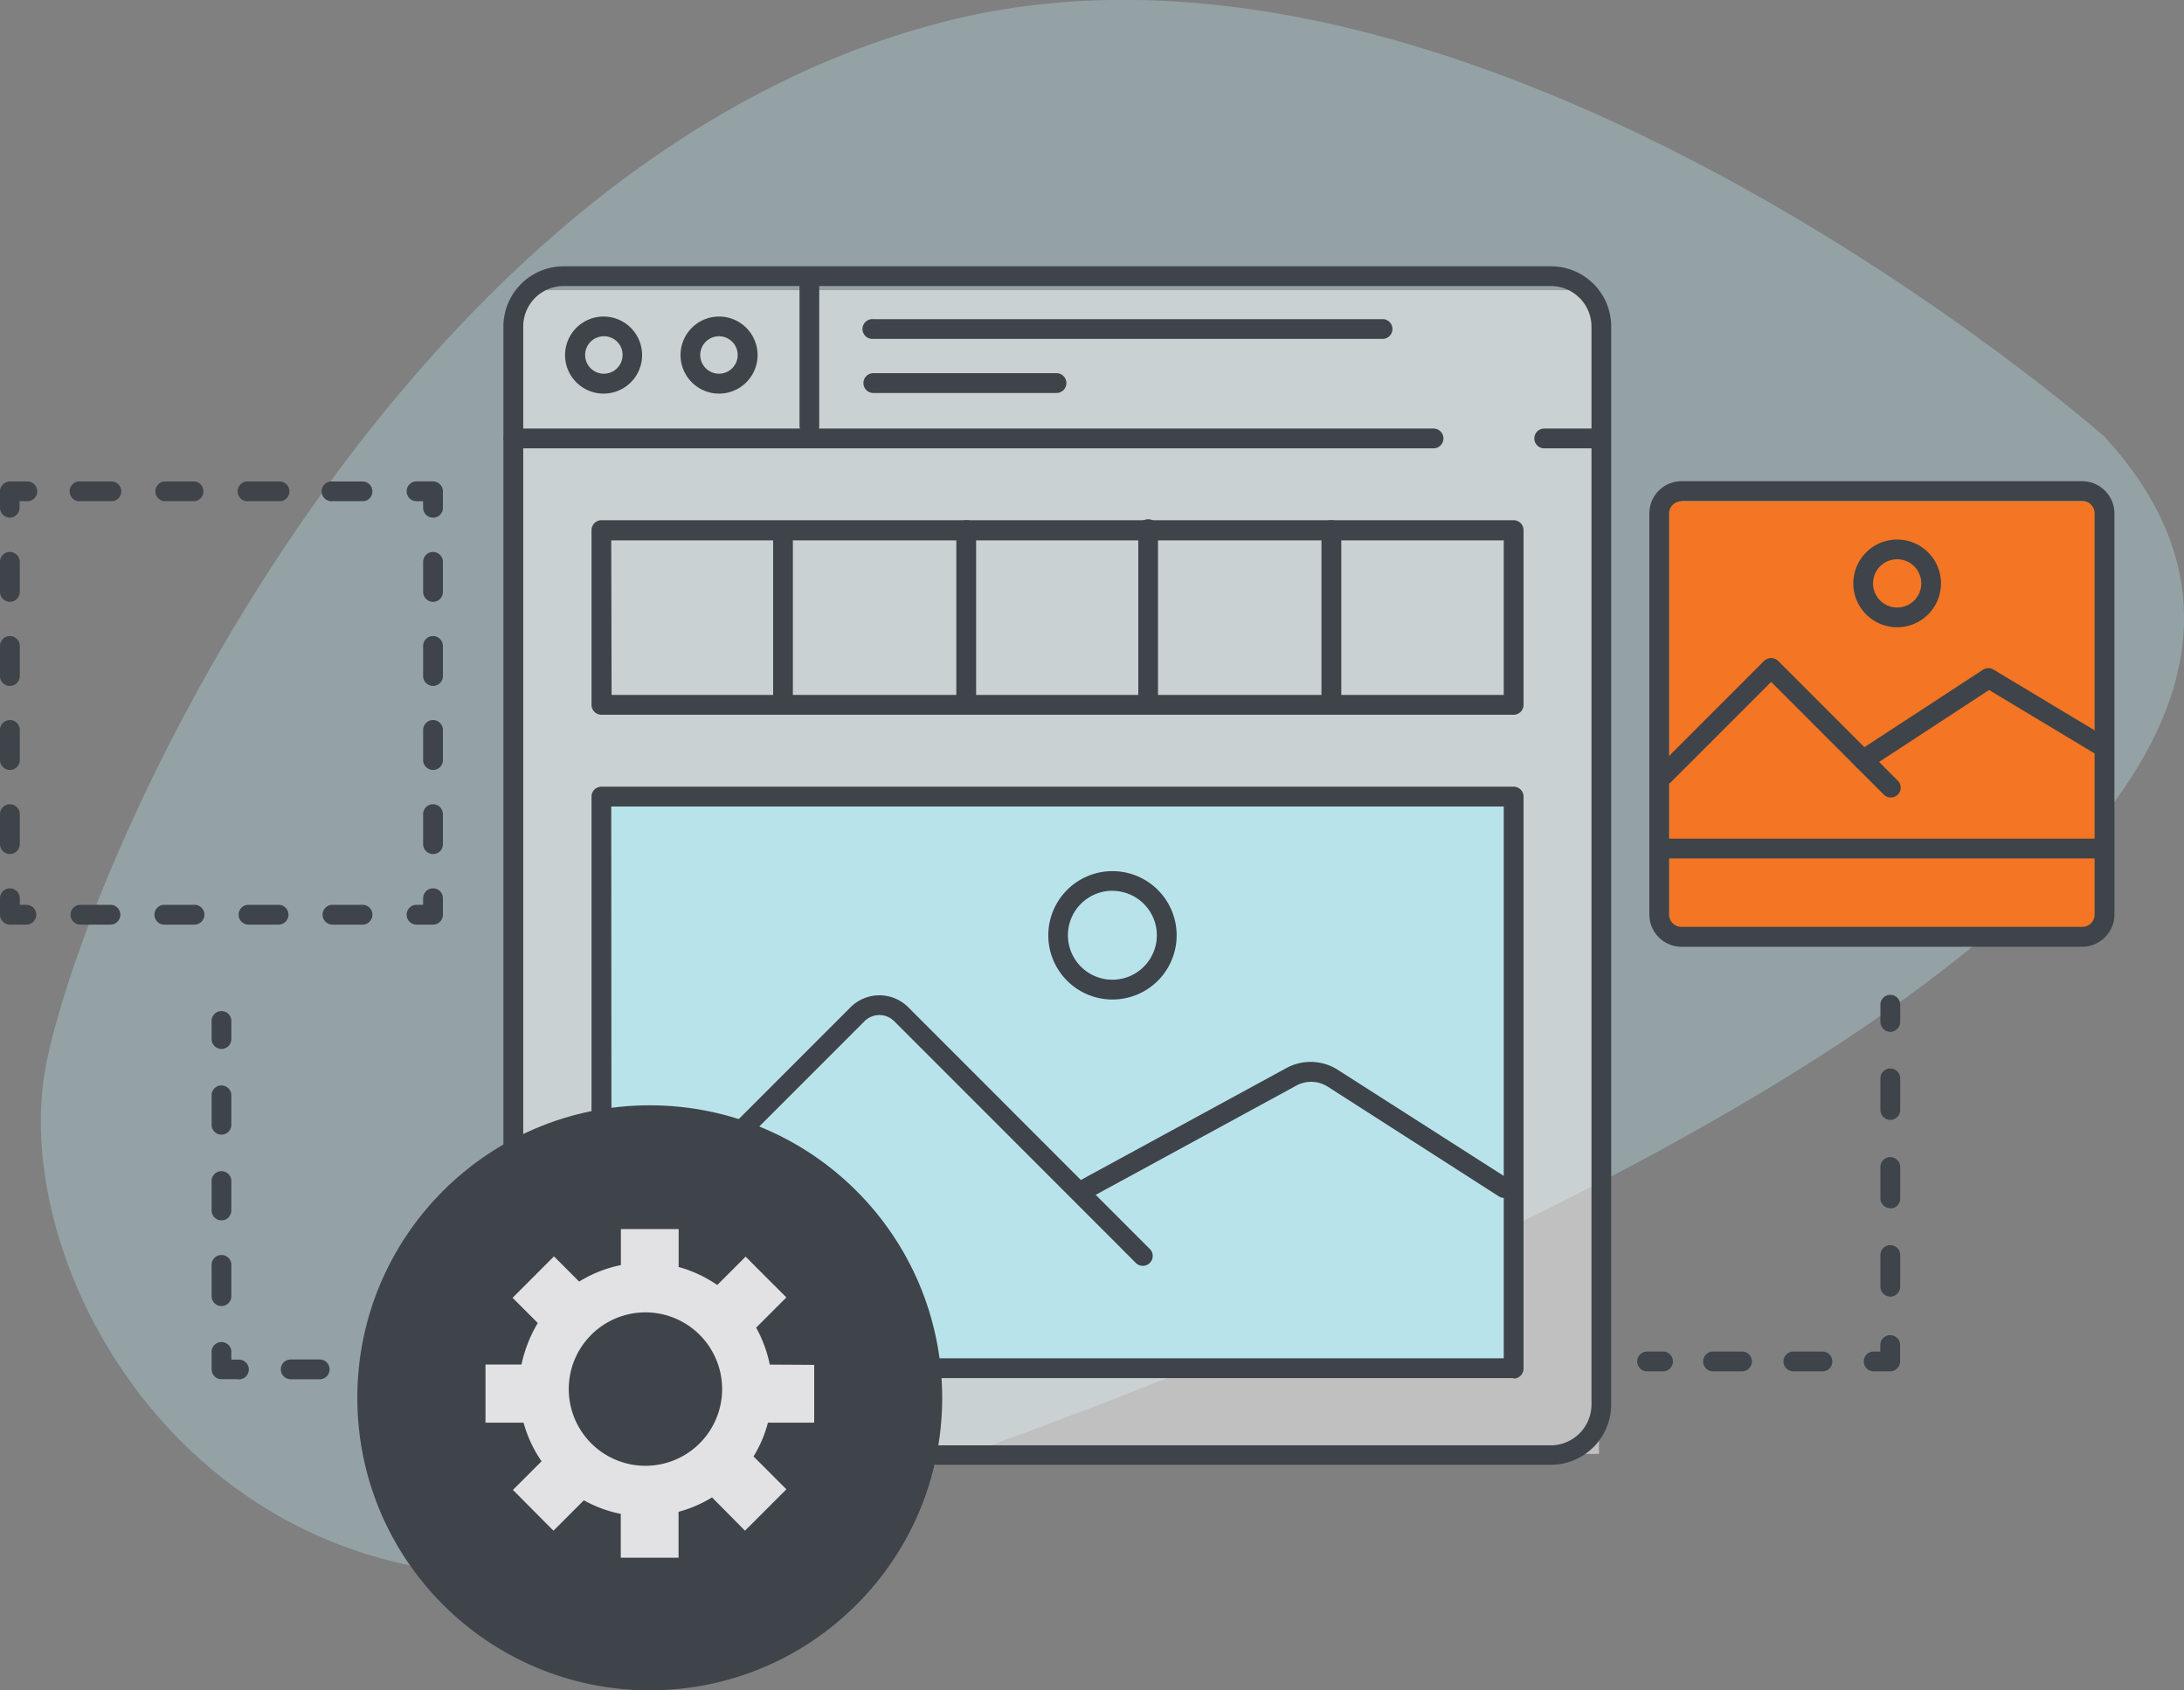 <svg xmlns="http://www.w3.org/2000/svg" width="242.65" height="187.75" viewBox="0 0 242.65 187.75"><rect x="0" y="0" width="242.65" height="187.75" fill="#808080" stroke="none"/><defs><style>.a{opacity:0.35;}.b{fill:#b9e3eb;}.c{fill:#fff;opacity:0.5;}.d{fill:#f47523;}.e{fill:#3e4449;}.f{fill:#e2e2e5;}</style></defs><title>config-component-converter</title><g class="a"><path class="b" d="M263.69,102.53S194.08,41,134.46,56.46s-94,90-99.4,115.22S56,240.83,105.77,225.94,310.81,154,263.69,102.53Z" transform="translate(-29.83 -53.98)"/></g><rect class="c" x="58.13" y="32.23" width="119.52" height="129.26"/><rect class="b" x="66.73" y="88.54" width="102.5" height="63.43"/><rect class="d" x="185.44" y="55.67" width="48.22" height="48.22"/><path class="e" d="M202.12,216.68H92.48A6.74,6.74,0,0,1,85.76,210V90.25a6.7,6.7,0,0,1,6.7-6.69H202.15a6.69,6.69,0,0,1,6.69,6.69V210A6.71,6.71,0,0,1,202.12,216.68ZM92.46,85.75a4.51,4.51,0,0,0-4.5,4.5V210a4.53,4.53,0,0,0,4.52,4.52H202.12a4.54,4.54,0,0,0,4.53-4.52V90.25a4.52,4.52,0,0,0-4.5-4.5Z" transform="translate(-29.83 -53.98)"/><path class="e" d="M189.1,103.78H86.88a1.1,1.1,0,0,1,0-2.2H189.1a1.1,1.1,0,0,1,0,2.2Z" transform="translate(-29.83 -53.98)"/><path class="e" d="M119.76,102.39a1.1,1.1,0,0,1-1.1-1.1V85.62a1.1,1.1,0,1,1,2.19,0v15.67A1.09,1.09,0,0,1,119.76,102.39Z" transform="translate(-29.83 -53.98)"/><path class="e" d="M96.89,97.7a4.28,4.28,0,1,1,4.28-4.27h0A4.28,4.28,0,0,1,96.89,97.7Zm0-6.37A2.08,2.08,0,1,0,99,93.41h0a2.06,2.06,0,0,0-2.07-2.08Z" transform="translate(-29.83 -53.98)"/><path class="e" d="M109.71,97.7A4.28,4.28,0,1,1,114,93.43,4.28,4.28,0,0,1,109.71,97.7Zm0-6.37a2.08,2.08,0,1,0,2.08,2.08h0a2.08,2.08,0,0,0-2.08-2.08Z" transform="translate(-29.83 -53.98)"/><path class="e" d="M183.54,91.62H126.86a1.1,1.1,0,1,1,0-2.19h56.68a1.1,1.1,0,0,1,0,2.19Z" transform="translate(-29.83 -53.98)"/><path class="e" d="M147.21,97.63H126.86a1.1,1.1,0,1,1,0-2.2h20.35a1.1,1.1,0,0,1,0,2.2Z" transform="translate(-29.83 -53.98)"/><path class="e" d="M207.7,103.78h-6.3a1.1,1.1,0,0,1,0-2.2h6.3a1.1,1.1,0,1,1,0,2.2Z" transform="translate(-29.83 -53.98)"/><path class="e" d="M198,133.37H96.64a1.1,1.1,0,0,1-1.09-1.1V112.86a1.11,1.11,0,0,1,1.09-1.1H198a1.11,1.11,0,0,1,1.1,1.1v19.41a1.1,1.1,0,0,1-1.09,1.1Zm-100.22-2.2h99.12V114H97.74Z" transform="translate(-29.83 -53.98)"/><path class="e" d="M116.83,132.56a1.1,1.1,0,0,1-1.1-1.1v-18.6a1.1,1.1,0,0,1,2.19,0h0v18.6A1.09,1.09,0,0,1,116.83,132.56Z" transform="translate(-29.83 -53.98)"/><path class="e" d="M137.18,132.56a1.11,1.11,0,0,1-1.1-1.1v-18.6a1.1,1.1,0,0,1,2.2,0h0v18.6A1.1,1.1,0,0,1,137.18,132.56Z" transform="translate(-29.83 -53.98)"/><path class="e" d="M157.39,132.56a1.09,1.09,0,0,1-1.09-1.1v-18.6a1.1,1.1,0,1,1,2.19,0h0v18.6A1.1,1.1,0,0,1,157.39,132.56Z" transform="translate(-29.83 -53.98)"/><path class="e" d="M177.75,132.56a1.11,1.11,0,0,1-1.1-1.1v-18.6a1.1,1.1,0,0,1,2.2,0h0v18.6A1.1,1.1,0,0,1,177.75,132.56Z" transform="translate(-29.83 -53.98)"/><path class="e" d="M198,207.05H96.64a1.11,1.11,0,0,1-1.09-1.1V142.46a1.1,1.1,0,0,1,1.09-1.1H198a1.1,1.1,0,0,1,1.1,1.1V206a1.1,1.1,0,0,1-1.1,1.1Zm-100.22-2.2h99.12V143.56H97.74Z" transform="translate(-29.83 -53.98)"/><path class="e" d="M97.66,195.18a1.06,1.06,0,0,1-.78-.31,1.1,1.1,0,0,1,0-1.56l27.46-27.46a4.53,4.53,0,0,1,6.39,0l26.78,26.79a1.1,1.1,0,1,1-1.55,1.55L129.17,167.4a2.33,2.33,0,0,0-3.28,0L98.43,194.86A1,1,0,0,1,97.66,195.18Z" transform="translate(-29.83 -53.98)"/><path class="e" d="M150.6,187.06a1.11,1.11,0,0,1-1.11-1.1,1.1,1.1,0,0,1,.58-1l22.69-12.35a5.61,5.61,0,0,1,5.72.21L197.54,185a1.1,1.1,0,0,1-1.19,1.86l-19-12.18a3.44,3.44,0,0,0-3.49-.12l-22.69,12.35A1.52,1.52,0,0,1,150.6,187.06Z" transform="translate(-29.83 -53.98)"/><path class="e" d="M153.42,165a7.13,7.13,0,1,1,7.14-7.13A7.13,7.13,0,0,1,153.42,165Zm0-12.08a4.94,4.94,0,1,0,4.94,4.94h0A4.94,4.94,0,0,0,153.42,152.93Z" transform="translate(-29.83 -53.98)"/><path class="e" d="M32.76,156.68H30.93a1.12,1.12,0,0,1-1.1-1.1v-1.83a1.1,1.1,0,0,1,2.2,0v.73h.73a1.1,1.1,0,1,1,0,2.2Z" transform="translate(-29.83 -53.98)"/><path class="e" d="M70.11,156.68H66.77a1.1,1.1,0,0,1,0-2.2h3.34a1.1,1.1,0,0,1,0,2.2Zm-9.33,0H57.44a1.1,1.1,0,0,1,0-2.2h3.34a1.1,1.1,0,1,1,0,2.2Zm-9.35,0H48.09a1.1,1.1,0,0,1,0-2.2h3.35a1.1,1.1,0,0,1,0,2.2Zm-9.34,0H38.77a1.1,1.1,0,0,1,0-2.2H42.1a1.1,1.1,0,1,1,0,2.2Z" transform="translate(-29.83 -53.98)"/><path class="e" d="M77.94,156.68H76.11a1.1,1.1,0,0,1,0-2.2h.73v-.73a1.1,1.1,0,0,1,2.2,0h0v1.83a1.1,1.1,0,0,1-1.1,1.1Z" transform="translate(-29.83 -53.98)"/><path class="e" d="M77.94,148.84a1.11,1.11,0,0,1-1.1-1.09v-3.34a1.1,1.1,0,0,1,2.2,0v3.34a1.09,1.09,0,0,1-1.1,1.09Zm0-9.34a1.11,1.11,0,0,1-1.1-1.1v-3.34a1.1,1.1,0,0,1,2.2,0v3.34A1.09,1.09,0,0,1,78,139.5Zm0-9.33a1.11,1.11,0,0,1-1.1-1.1v-3.34a1.1,1.1,0,0,1,2.2,0v3.34a1.1,1.1,0,0,1-1.1,1.1Zm0-9.34a1.12,1.12,0,0,1-1.1-1.1v-3.34a1.1,1.1,0,0,1,2.2,0v3.34a1.1,1.1,0,0,1-1.1,1.1Z" transform="translate(-29.83 -53.98)"/><path class="e" d="M77.94,111.48a1.11,1.11,0,0,1-1.1-1.1v-.73h-.73a1.1,1.1,0,1,1,0-2.2h1.83a1.11,1.11,0,0,1,1.1,1.1v1.83a1.09,1.09,0,0,1-1.08,1.1Z" transform="translate(-29.83 -53.98)"/><path class="e" d="M70.11,109.65H66.77a1.1,1.1,0,1,1,0-2.19h3.34a1.09,1.09,0,0,1,1.09,1.09,1.07,1.07,0,0,1-1.07,1.1Zm-9.33,0H57.44a1.1,1.1,0,1,1,0-2.19h3.34a1.1,1.1,0,1,1,0,2.19Zm-9.35,0H48.09a1.1,1.1,0,0,1,0-2.19h3.35a1.1,1.1,0,0,1,0,2.19Zm-9.34,0H38.77a1.1,1.1,0,1,1,0-2.19H42.1a1.1,1.1,0,1,1,0,2.19Z" transform="translate(-29.83 -53.98)"/><path class="e" d="M30.93,111.48a1.11,1.11,0,0,1-1.1-1.09v-1.84a1.11,1.11,0,0,1,1.1-1.09h1.83a1.1,1.1,0,1,1,0,2.19H32v.73A1.1,1.1,0,0,1,30.93,111.48Z" transform="translate(-29.83 -53.98)"/><path class="e" d="M30.93,148.84a1.11,1.11,0,0,1-1.1-1.09v-3.34a1.1,1.1,0,0,1,2.2,0h0v3.34A1.11,1.11,0,0,1,30.93,148.84Zm0-9.34a1.11,1.11,0,0,1-1.1-1.1v-3.34a1.1,1.1,0,0,1,2.2,0v3.34a1.1,1.1,0,0,1-1.1,1.1Zm0-9.33a1.1,1.1,0,0,1-1.1-1.1v-3.34a1.1,1.1,0,0,1,2.2,0v3.34a1.11,1.11,0,0,1-1.1,1.1Zm0-9.34a1.12,1.12,0,0,1-1.1-1.1v-3.34a1.1,1.1,0,0,1,2.2,0h0v3.34a1.12,1.12,0,0,1-1.1,1.1Z" transform="translate(-29.83 -53.98)"/><path class="e" d="M54.44,170.49a1.1,1.1,0,0,1-1.1-1.1v-1.9a1.1,1.1,0,1,1,2.19,0v1.9A1.09,1.09,0,0,1,54.44,170.49Z" transform="translate(-29.83 -53.98)"/><path class="e" d="M54.44,199.05a1.1,1.1,0,0,1-1.1-1.1v-3.37a1.1,1.1,0,1,1,2.19,0V198A1.1,1.1,0,0,1,54.44,199.05Zm0-9.52a1.1,1.1,0,0,1-1.1-1.1v-3.37a1.1,1.1,0,0,1,2.19,0v3.37a1.09,1.09,0,0,1-1.09,1.1Zm0-9.52a1.1,1.1,0,0,1-1.1-1.1v-3.37a1.1,1.1,0,0,1,2.19,0h0v3.37a1.09,1.09,0,0,1-1.09,1.1Z" transform="translate(-29.83 -53.98)"/><path class="e" d="M56.27,207.17H54.44a1.09,1.09,0,0,1-1.1-1.09v-1.83a1.1,1.1,0,1,1,2.19,0V205h.74a1.1,1.1,0,1,1,0,2.19Z" transform="translate(-29.83 -53.98)"/><path class="e" d="M74.43,207.18H71.2a1.1,1.1,0,0,1,0-2.2h3.24a1.1,1.1,0,0,1,0,2.2Zm-9.08,0H62.13a1.1,1.1,0,1,1,0-2.2h3.22a1.1,1.1,0,0,1,0,2.2Z" transform="translate(-29.83 -53.98)"/><path class="e" d="M82.34,207.18H80.43a1.1,1.1,0,0,1,0-2.2h1.91a1.1,1.1,0,0,1,0,2.2Z" transform="translate(-29.83 -53.98)"/><path class="e" d="M261.17,159.14H216.65a3.57,3.57,0,0,1-3.57-3.57V111a3.57,3.57,0,0,1,3.57-3.57h44.52a3.59,3.59,0,0,1,3.58,3.57v44.53A3.59,3.59,0,0,1,261.17,159.14Zm-44.52-49.49a1.38,1.38,0,0,0-1.38,1.38h0v44.53a1.37,1.37,0,0,0,1.38,1.37h44.52a1.37,1.37,0,0,0,1.38-1.37h0V111a1.38,1.38,0,0,0-1.38-1.38H216.65Z" transform="translate(-29.83 -53.98)"/><path class="e" d="M263.21,149.33H214.73a1.1,1.1,0,1,1,0-2.2h48.48a1.1,1.1,0,1,1,0,2.2Z" transform="translate(-29.83 -53.98)"/><path class="e" d="M239.91,142.56a1.1,1.1,0,0,1-.78-.32l-12.52-12.52-11.1,11.1a1.1,1.1,0,1,1-1.56-1.55h0l11.88-11.88a1.12,1.12,0,0,1,1.56,0l13.29,13.3a1.09,1.09,0,0,1,0,1.55A1.06,1.06,0,0,1,239.91,142.56Z" transform="translate(-29.83 -53.98)"/><path class="e" d="M236.83,139.49a1.12,1.12,0,0,1-.92-.5,1.09,1.09,0,0,1,.3-1.52h0l13.95-9.11a1.12,1.12,0,0,1,1.17,0l12.43,7.47a1.1,1.1,0,0,1-1.09,1.91l0,0-11.85-7.12-13.35,8.73A1.1,1.1,0,0,1,236.83,139.49Z" transform="translate(-29.83 -53.98)"/><path class="e" d="M240.6,123.65a4.87,4.87,0,1,1,4.88-4.87h0A4.87,4.87,0,0,1,240.6,123.65Zm0-7.55a2.68,2.68,0,1,0,2.69,2.68,2.68,2.68,0,0,0-2.69-2.68Z" transform="translate(-29.83 -53.98)"/><path class="e" d="M239.85,168.59a1.12,1.12,0,0,1-1.1-1.1v-1.91a1.1,1.1,0,0,1,2.2,0v1.91A1.12,1.12,0,0,1,239.85,168.59Z" transform="translate(-29.83 -53.98)"/><path class="e" d="M239.85,198a1.12,1.12,0,0,1-1.1-1.1v-3.52a1.1,1.1,0,0,1,2.2,0v3.52A1.12,1.12,0,0,1,239.85,198Zm0-9.82a1.1,1.1,0,0,1-1.1-1.1V183.6a1.1,1.1,0,0,1,1.1-1.1,1.12,1.12,0,0,1,1.1,1.1v3.51a1.11,1.11,0,0,1-1.1,1.1Zm0-9.81a1.11,1.11,0,0,1-1.1-1.1v-3.51a1.1,1.1,0,1,1,2.2,0h0v3.51a1.11,1.11,0,0,1-1.1,1.1Z" transform="translate(-29.83 -53.98)"/><path class="e" d="M239.85,206.3H238a1.1,1.1,0,1,1,0-2.2h.74v-.73a1.09,1.09,0,0,1,1.1-1.09,1.1,1.1,0,0,1,1.1,1.09v1.83A1.12,1.12,0,0,1,239.85,206.3Z" transform="translate(-29.83 -53.98)"/><path class="e" d="M232.31,206.3h-3.23a1.1,1.1,0,0,1,0-2.2h3.24a1.11,1.11,0,0,1,1.09,1.11A1.09,1.09,0,0,1,232.31,206.3Zm-8.94,0h-3.22a1.09,1.09,0,0,1-1.09-1.1,1.1,1.1,0,0,1,1.09-1.1h3.22a1.1,1.1,0,1,1,0,2.2Z" transform="translate(-29.83 -53.98)"/><path class="e" d="M214.59,206.3h-1.76a1.1,1.1,0,0,1,0-2.2h1.77a1.1,1.1,0,0,1,0,2.2Z" transform="translate(-29.83 -53.98)"/><circle class="e" cx="72.19" cy="155.26" r="32.49"/><path class="f" d="M115.35,205.55a14,14,0,0,0-1.51-4.1l3.36-3.36-4.53-4.53-3.15,3.15a14.15,14.15,0,0,0-4.29-2V190.5H98.81v4a14,14,0,0,0-4.63,1.83l-2.8-2.8-4.6,4.6,2.8,2.8a15.14,15.14,0,0,0-1.81,4.61h-4V212H88a14,14,0,0,0,2,4.29l-3.18,3.18L91.32,224l3.38-3.38a13.84,13.84,0,0,0,4.1,1.51V227h6.42v-5.1a14,14,0,0,0,3.72-1.6L112.6,224l4.6-4.6-3.65-3.65a13.73,13.73,0,0,0,1.6-3.75h5.14v-6.42Zm-7.79,8.75a8.52,8.52,0,1,1,0-12.06A8.52,8.52,0,0,1,107.56,214.3Z" transform="translate(-29.83 -53.98)"/></svg>